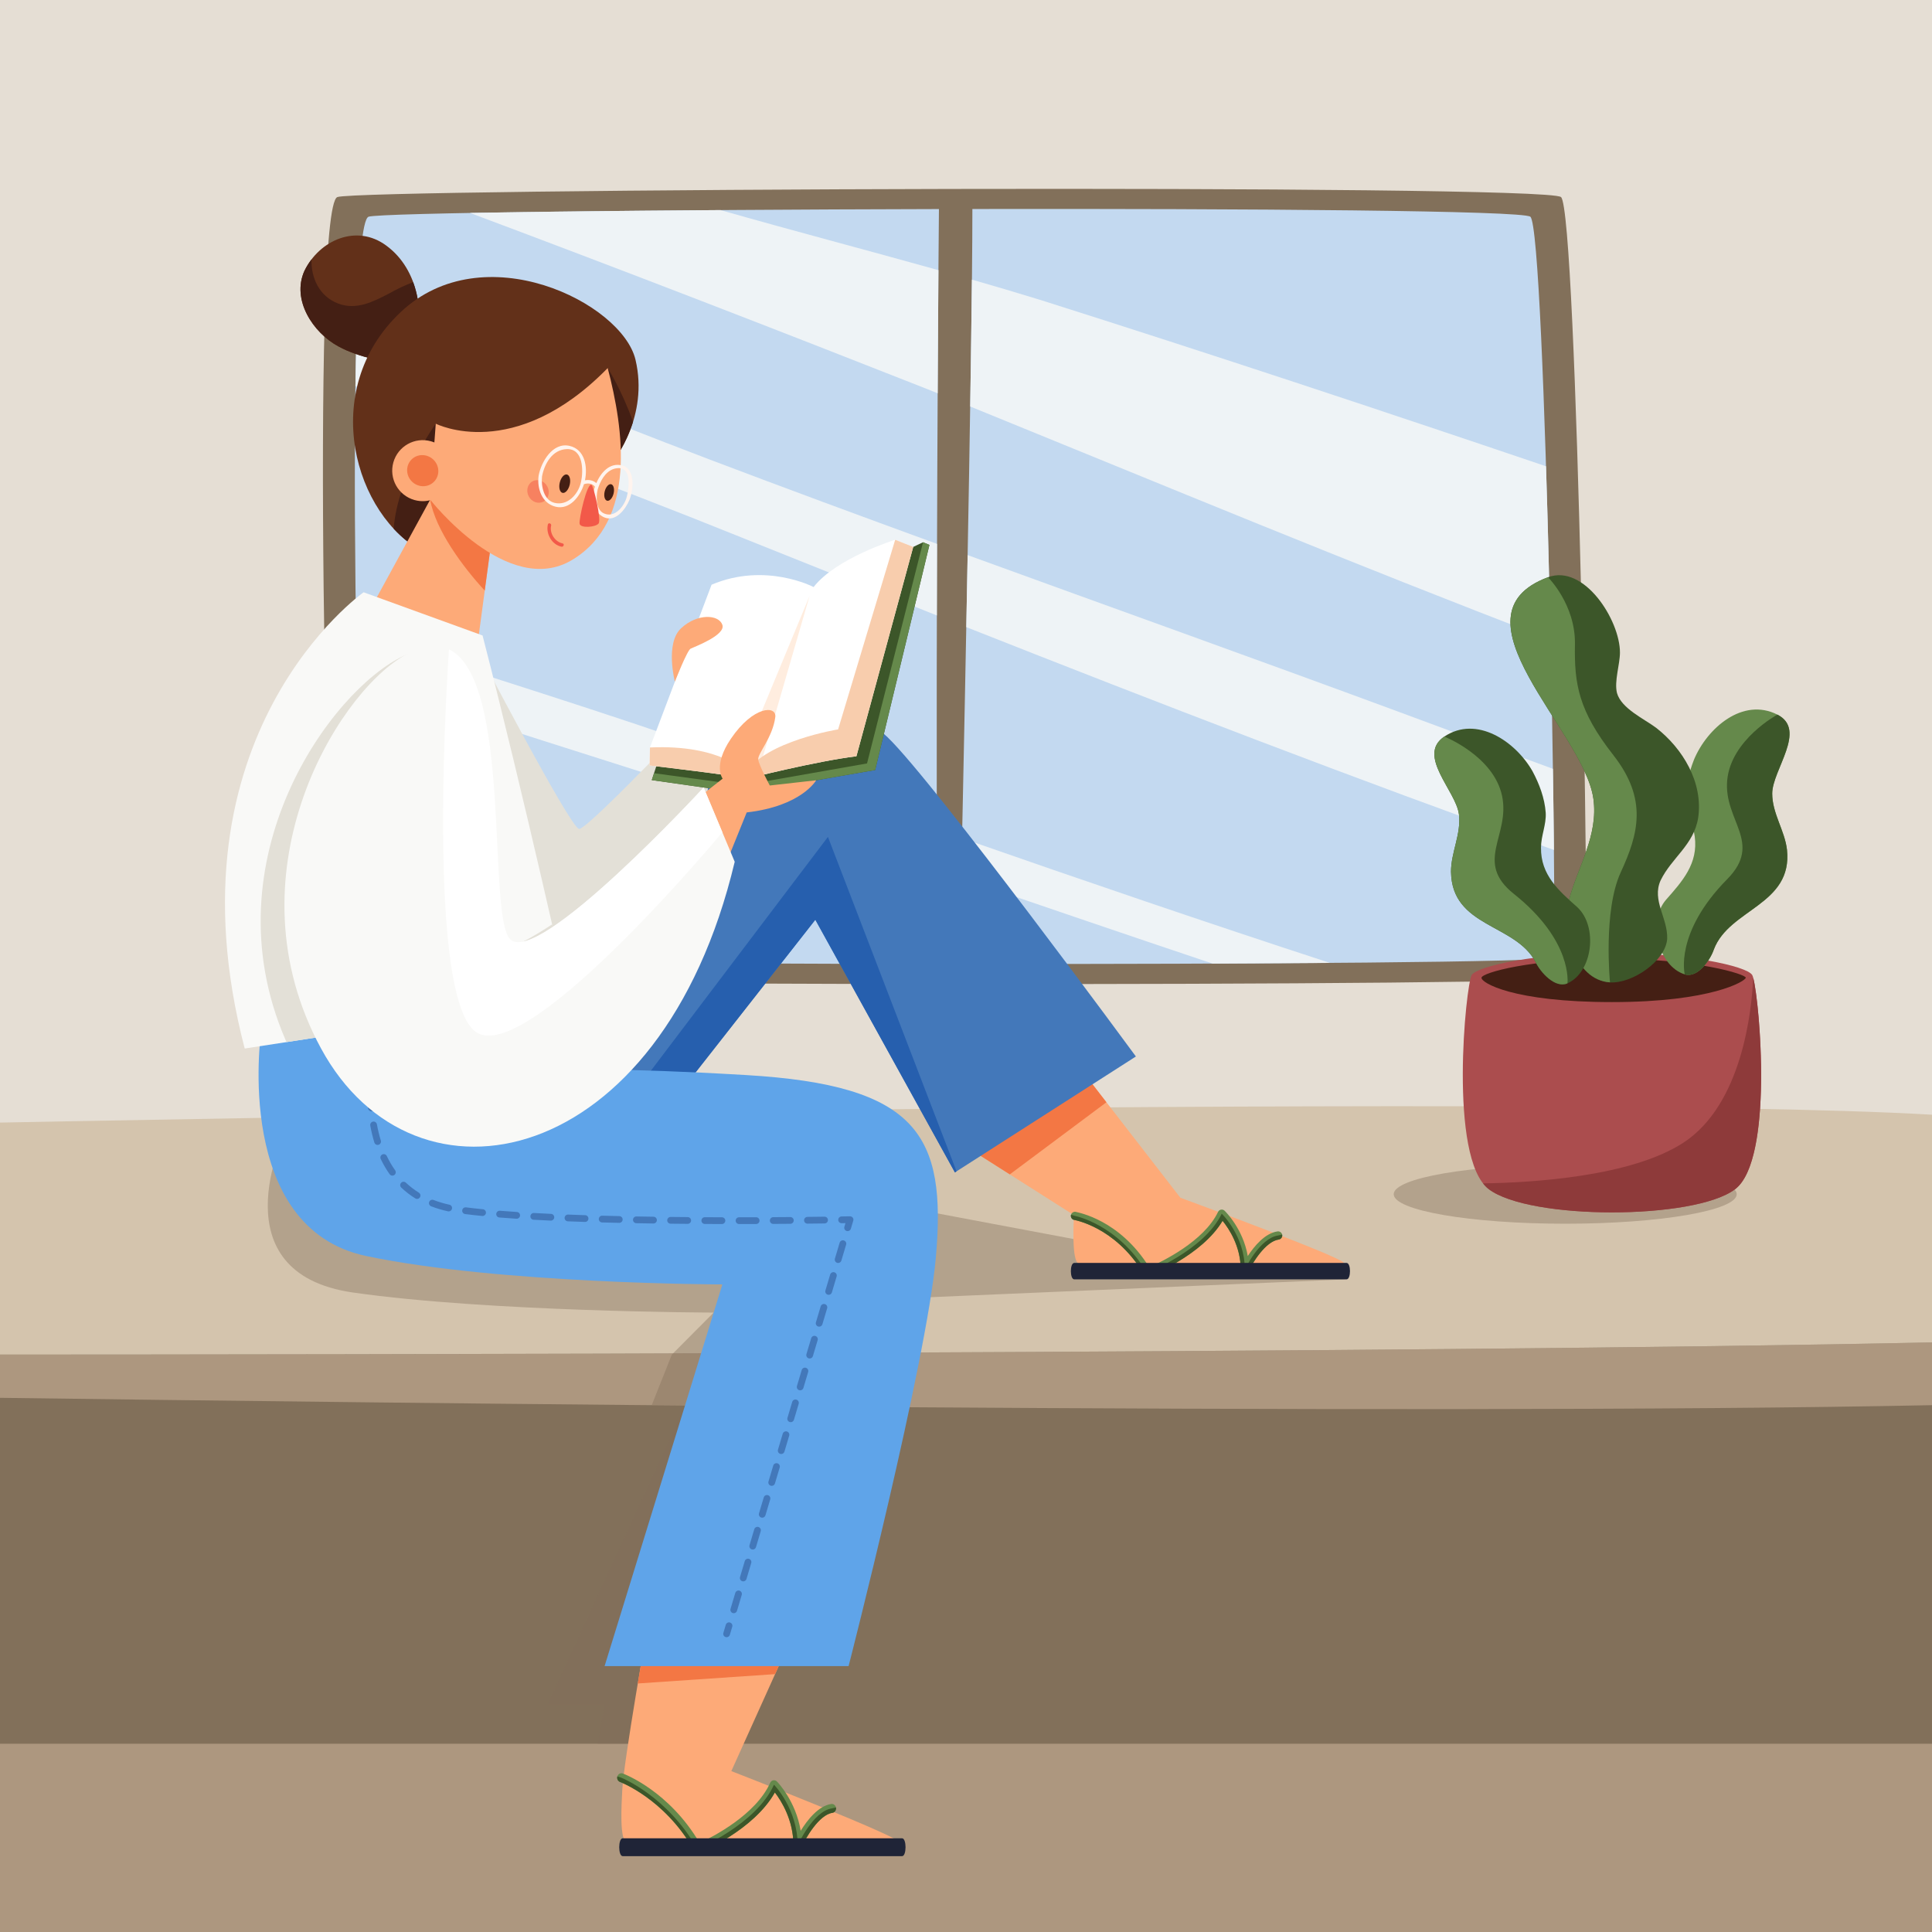 <?xml version="1.0" encoding="utf-8"?>
<!-- Generator: Adobe Illustrator 27.5.0, SVG Export Plug-In . SVG Version: 6.00 Build 0)  -->
<svg version="1.1" xmlns="http://www.w3.org/2000/svg" xmlns:xlink="http://www.w3.org/1999/xlink" x="0px" y="0px"
	 viewBox="0 0 500 500" style="enable-background:new 0 0 500 500;" xml:space="preserve">
<g id="BACKGROUND">
	<g>
		<rect style="fill:#E5DED4;" width="500.001" height="500"/>
		<rect y="441.184" style="fill:#AD977F;" width="500" height="58.816"/>
	</g>
</g>
<g id="OBJECTS">
	<g>
		<path style="fill:#82705A;" d="M87.314,50.997c-6.971,2.547-2.52,199.762,0,201.91c2.52,2.148,321.525,2.577,322.877,0
			c1.353-2.578-2.007-198.473-6.207-201.91C399.784,47.56,93.193,48.849,87.314,50.997z"/>
		<g>
			<path style="fill:#C3D9F0;" d="M242.995,54.107c-72.854,0.17-144.864,0.977-147.613,1.981c-6.618,2.417-2.392,189.671,0,191.71
				c1.164,0.991,73.293,1.597,147.287,1.677C242.111,199.103,242.62,93.753,242.995,54.107z"/>
			<path style="fill:#C3D9F0;" d="M396.055,56.088c-1.945-1.593-72.261-2.117-144.404-1.999c0.013,37.07-2.536,157.24-3.368,195.391
				c76.448,0.054,153.023-0.455,153.666-1.683C403.233,245.351,400.043,59.351,396.055,56.088z"/>
		</g>
		<g>
			<path style="fill:#EEF3F6;" d="M242.667,101.785c0.061-11.783,0.129-22.62,0.197-31.871
				c-18.678-5.227-37.782-10.225-56.402-15.545c-25.556,0.181-48.39,0.435-64.816,0.741c40.12,15.016,79.626,30.335,118.509,45.657
				C240.993,101.105,241.83,101.446,242.667,101.785z"/>
			<path style="fill:#EEF3F6;" d="M242.454,159.277c0.013-6.189,0.03-12.382,0.049-18.515c-19.758-7.213-39.429-14.47-58.871-21.845
				c-30.894-11.778-61.305-24.051-91.24-36.601c-0.183,5.307-0.315,11.231-0.406,17.595c32.498,13.329,66.666,25.773,98.217,38.502
				C207.563,145.378,224.971,152.342,242.454,159.277z"/>
			<path style="fill:#EEF3F6;" d="M188.233,195.559c-31.254-11.119-64.066-21.121-96.075-31.655
				c0.061,4.078,0.13,8.126,0.205,12.115c42.613,14.318,86.818,27.459,129.39,42.063c6.921,2.35,13.833,4.705,20.74,7.063
				c-0.015-3.396-0.027-6.903-0.037-10.497C224.371,208.323,206.317,201.951,188.233,195.559z"/>
			<path style="fill:#EEF3F6;" d="M401.282,165.526c-0.323-15.001-0.719-30.454-1.171-44.852
				c-43.275-14.663-86.847-29.105-131.036-43.102c-5.769-1.779-11.625-3.507-17.54-5.204c-0.099,9.448-0.254,20.659-0.446,32.836
				C300.79,125.42,350.283,146.039,401.282,165.526z"/>
			<path style="fill:#EEF3F6;" d="M248.76,227.283c21.662,7.396,43.293,14.797,65.049,22.095c10.74-0.044,20.954-0.103,30.371-0.177
				c-32.09-10.475-63.712-21.288-95.202-32.273C248.902,220.538,248.829,223.999,248.76,227.283z"/>
			<path style="fill:#EEF3F6;" d="M250.426,143.66c-0.114,6.202-0.232,12.441-0.351,18.636
				c49.852,19.723,100.346,39.172,152.08,57.676c-0.057-6.289-0.143-13.378-0.259-20.998c-13.393-4.922-26.753-9.882-40.15-14.843
				C324.886,170.515,287.514,157.16,250.426,143.66z"/>
		</g>
	</g>
	<g>
		<path style="fill:#82705A;" d="M0,303.3c0,0,397.906-7.357,500-1.877v149.854H0V303.3z"/>
		<path style="fill:#AD977F;" d="M500,363.656v-16.243c-133.612,2.889-425.183,3.137-500,3.151v11.191
			C87.258,362.931,365.768,366.394,500,363.656z"/>
		<path style="fill:#D4C4AD;" d="M500,288.487c-102.094-5.953-500,2.039-500,2.039v60.038c74.817-0.015,366.388-0.263,500-3.151
			V288.487z"/>
		<path style="opacity:0.4;fill:#82705A;" d="M73.615,293.556c0,0-17.425,35.909,17.756,40.949
			c35.182,5.039,93.325,5.189,93.325,5.189l-10.822,10.869l-5.198,13.057l8.613,0.082l-35.614,77.481h14.773l-1.761,10.094h27.568
			l42.573-114.883l123.665-5.3l-62.152-8.833l-135.534-25.503L73.615,293.556z"/>
		<path style="opacity:0.4;fill:#82705A;" d="M449.462,309.063c0,4.218-19.872,7.636-44.385,7.636
			c-24.514,0-44.386-3.418-44.386-7.636c0-4.216,19.872-7.635,44.386-7.635C429.59,301.428,449.462,304.847,449.462,309.063z"/>
	</g>
	<g>
		<g>
			<g>
				<g>
					<g>
						<path style="fill:#FDAA78;" d="M246.462,294.485l31.498,20.008c0,0-0.832,12.484,1.333,12.484c2.164,0,65.02,0.334,68.348,0
							c3.328-0.333-42.16-17.003-42.16-17.003l-26.522-34.243L246.462,294.485z"/>
						<polygon style="fill:#F37744;" points="278.959,275.731 246.462,294.485 261.335,303.932 286.341,285.264 						"/>
					</g>
					<g>
						<path style="fill:#65894B;" d="M331.834,319.592c-0.083-0.581-0.621-0.987-1.201-0.906c-3.253,0.455-6.028,3.806-7.711,6.378
							c-1.224-7.049-5.777-11.514-5.999-11.728c-0.245-0.237-0.59-0.342-0.928-0.281c-0.337,0.061-0.622,0.28-0.768,0.589
							c-3.643,7.639-14.498,12.867-17.806,14.315c-7.732-12.375-18.393-14.128-18.871-14.292c-0.557-0.19-1.16,0.103-1.353,0.658
							c-0.191,0.555,0.104,1.161,0.657,1.353c0.113,0.038,10.572,1.716,17.92,13.656c-0.003,0.138,0.018,0.276,0.07,0.411
							c0.164,0.419,0.566,0.679,0.991,0.679c0.128,0,0.26-0.023,0.385-0.072c0.59-0.231,13.884-5.473,19.183-14.408
							c1.611,1.981,4.69,6.556,4.69,12.59c0,0.497,0.345,0.927,0.828,1.037c0.484,0.108,0.982-0.132,1.195-0.579
							c1.011-2.118,4.384-7.72,7.812-8.197C331.51,320.711,331.914,320.174,331.834,319.592z"/>
						<path style="fill:#3C5629;" d="M322.157,328.533c0-8.677-5.972-14.432-5.972-14.432c-4.532,9.508-19.35,15.258-19.35,15.258
							c-7.629-12.604-18.635-14.686-18.635-14.686c-0.309-0.111-0.654-0.21-1.017-0.299c-0.157,0.54,0.133,1.117,0.67,1.304
							c0.113,0.038,10.572,1.716,17.92,13.656c-0.003,0.138,0.018,0.276,0.07,0.411c0.164,0.419,0.566,0.679,0.991,0.679
							c0.128,0,0.26-0.023,0.385-0.072c0.59-0.231,13.884-5.473,19.183-14.408c1.611,1.981,4.69,6.556,4.69,12.59
							c0,0.497,0.345,0.927,0.828,1.037c0.484,0.108,0.982-0.132,1.195-0.579c1.011-2.118,4.384-7.72,7.812-8.197
							c0.582-0.082,0.986-0.619,0.906-1.201c-0.004-0.027-0.014-0.053-0.02-0.077c-0.626,0.12-1.033,0.225-1.033,0.225
							C326.026,320.404,322.157,328.533,322.157,328.533z"/>
						<g>
							<path style="fill:#1F2437;" d="M348.493,331.095h-70.476c-1.172,0-1.172-4.252,0-4.252h70.476
								C349.668,326.843,349.668,331.095,348.493,331.095z"/>
						</g>
					</g>
				</g>
				<g>
					<path style="fill:#4378BA;" d="M128.044,248.433c0,0,59.324-57.591,66.751-61.959c7.427-4.369,22.719-7.428,34.952,4.368
						c12.233,11.797,64.223,82.575,64.223,82.575l-46.841,29.997l-36.121-65.386l-45.921,58.544
						C165.086,296.572,132.071,288.111,128.044,248.433z"/>
					<path style="fill:#265FAE;" d="M211.007,238.028l36.121,65.386l0.425-0.272l-33.283-86.555l-57.821,76.355
						c4.999,2.69,8.637,3.63,8.637,3.63L211.007,238.028z"/>
				</g>
			</g>
			<g>
				<g>
					<g>
						<path style="fill:#FDAA78;" d="M167.786,419.848c0,0-6.394,35.923-6.745,43.428c-0.161,3.411-0.855,13.587,1.365,13.587
							c2.219,0,66.695,0.362,70.111,0c3.415-0.363-43.248-18.505-43.248-18.505l19.711-43.688L167.786,419.848z"/>
						<path style="fill:#F37744;" d="M200.591,433.263l8.388-18.593l-41.194,5.178c0,0-1.281,7.204-2.729,15.833L200.591,433.263z"
							/>
					</g>
					<g>
						<path style="fill:#65894B;" d="M216.359,467.855c-0.083-0.634-0.637-1.075-1.231-0.985c-3.339,0.493-6.185,4.14-7.912,6.939
							c-1.252-7.671-5.923-12.532-6.151-12.765c-0.253-0.259-0.605-0.371-0.951-0.306c-0.344,0.067-0.639,0.305-0.789,0.641
							c-3.737,8.315-14.87,14.004-18.264,15.581c-7.932-13.467-19.403-17.802-19.894-17.982c-0.57-0.206-1.19,0.112-1.387,0.718
							c-0.196,0.603,0.107,1.262,0.677,1.472c0.113,0.039,11.378,4.293,18.915,17.287c-0.005,0.149,0.018,0.302,0.072,0.448
							c0.168,0.457,0.58,0.739,1.018,0.739c0.129,0,0.265-0.027,0.394-0.08c0.606-0.249,14.241-5.954,19.677-15.679
							c1.654,2.155,4.81,7.133,4.81,13.701c0,0.539,0.354,1.008,0.851,1.129c0.496,0.117,1.004-0.144,1.224-0.631
							c1.038-2.306,4.497-8.401,8.013-8.922C216.027,469.071,216.442,468.488,216.359,467.855z"/>
						<path style="fill:#3C5629;" d="M206.433,477.585c0-9.443-6.125-15.708-6.125-15.708
							c-4.649,10.349-19.847,16.607-19.847,16.607c-7.826-13.718-19.65-18.411-19.65-18.411c-0.318-0.121-0.673-0.228-1.042-0.324
							c-0.163,0.589,0.134,1.215,0.688,1.419c0.113,0.039,11.378,4.293,18.915,17.287c-0.005,0.149,0.018,0.302,0.072,0.448
							c0.168,0.457,0.58,0.739,1.018,0.739c0.129,0,0.265-0.027,0.394-0.08c0.606-0.249,14.241-5.954,19.677-15.679
							c1.654,2.155,4.81,7.133,4.81,13.701c0,0.539,0.354,1.008,0.851,1.129c0.496,0.117,1.004-0.144,1.224-0.631
							c1.038-2.306,4.497-8.401,8.013-8.922c0.597-0.09,1.012-0.673,0.929-1.306c-0.003-0.029-0.015-0.057-0.02-0.085
							c-0.641,0.131-1.061,0.244-1.061,0.244C210.402,468.736,206.433,477.585,206.433,477.585z"/>
						<g>
							<path style="fill:#1F2437;" d="M233.45,480.373h-72.292c-1.204,0-1.204-4.628,0-4.628h72.292
								C234.655,475.745,234.655,480.373,233.45,480.373z"/>
						</g>
					</g>
				</g>
				<g>
					<path style="fill:#5FA4E9;" d="M67.529,267.484c0,0-7.136,50.325,27.242,57.571c34.378,7.249,92.172,7.353,92.172,7.353
						l-30.473,98.775h63.147c0,0,20.181-78.692,22.579-105.716c2.811-31.681-4.587-44.624-49.148-47.245
						c-33.494-1.972-45.876-1.312-45.876-1.312l-8.704-28.479L67.529,267.484z"/>
					<g>
						<g>
							<path style="fill:#4378BA;" d="M96.22,278.769c-0.028,0-0.057-0.001-0.085-0.003c-0.482-0.049-0.832-0.475-0.786-0.955
								c0.136-1.383,0.275-2.197,0.282-2.23c0.083-0.475,0.538-0.794,1.012-0.71c0.476,0.084,0.793,0.536,0.71,1.012
								c-0.001,0.008-0.136,0.789-0.264,2.098C97.045,278.432,96.664,278.769,96.22,278.769z"/>
						</g>
						<g>
							<path style="fill:#4378BA;" d="M191.263,316.778c-0.482,0-0.873-0.392-0.873-0.875c0-0.482,0.39-0.874,0.872-0.874
								c1.512,0,2.99-0.002,4.424-0.008c0.003,0,0.003,0,0.003,0c0.482,0,0.872,0.39,0.875,0.87
								c0.001,0.482-0.388,0.877-0.871,0.878C194.255,316.774,192.777,316.777,191.263,316.778
								C191.263,316.778,191.263,316.778,191.263,316.778z M186.836,316.775c-0.002,0-0.002,0-0.002,0
								c-1.454-0.003-2.933-0.007-4.432-0.015c-0.483-0.003-0.872-0.396-0.869-0.879c0.002-0.482,0.393-0.869,0.874-0.869
								c0.001,0,0.001,0,0.003,0c1.497,0.008,2.975,0.013,4.427,0.016c0.482,0,0.874,0.393,0.872,0.875
								C187.708,316.385,187.317,316.775,186.836,316.775z M200.116,316.75c-0.481,0-0.872-0.389-0.874-0.87
								c-0.003-0.482,0.387-0.876,0.869-0.878c1.542-0.009,3.021-0.02,4.426-0.03c0.002,0,0.003,0,0.005,0
								c0.48,0,0.869,0.385,0.876,0.866c0.003,0.482-0.385,0.878-0.869,0.882c-1.404,0.011-2.884,0.021-4.428,0.03
								C200.119,316.75,200.117,316.75,200.116,316.75z M177.979,316.733c-0.002,0-0.005,0-0.006,0
								c-1.466-0.011-2.943-0.025-4.431-0.041c-0.483-0.005-0.87-0.401-0.865-0.884c0.005-0.482,0.434-0.88,0.883-0.863
								c1.486,0.016,2.962,0.028,4.427,0.04c0.481,0.004,0.869,0.397,0.866,0.882C178.85,316.346,178.458,316.733,177.979,316.733z
								 M208.969,316.677c-0.478,0-0.869-0.385-0.873-0.863c-0.005-0.483,0.381-0.878,0.865-0.884
								c1.63-0.018,3.112-0.035,4.423-0.052c0.004,0,0.008,0,0.011,0c0.48,0,0.868,0.384,0.875,0.863
								c0.005,0.482-0.38,0.879-0.862,0.885c-1.313,0.016-2.797,0.034-4.428,0.051C208.976,316.677,208.972,316.677,208.969,316.677
								z M169.123,316.637c-0.005,0-0.01,0-0.014,0c-1.473-0.022-2.952-0.047-4.432-0.071c-0.482-0.012-0.866-0.408-0.857-0.891
								c0.007-0.477,0.398-0.857,0.874-0.857c0.004,0,0.01,0,0.014,0c1.478,0.025,2.955,0.05,4.426,0.071
								c0.482,0.006,0.868,0.403,0.861,0.887C169.989,316.253,169.599,316.637,169.123,316.637z M160.267,316.475
								c-0.005,0-0.014,0-0.02-0.001c-1.482-0.031-2.96-0.068-4.43-0.108c-0.482-0.012-0.863-0.415-0.849-0.895
								c0.013-0.483,0.419-0.881,0.896-0.85c1.469,0.039,2.944,0.073,4.422,0.108c0.482,0.011,0.864,0.41,0.854,0.894
								C161.129,316.097,160.74,316.475,160.267,316.475z M151.414,316.236c-0.009,0-0.019,0-0.028,0
								c-1.491-0.05-2.968-0.101-4.431-0.158c-0.483-0.018-0.858-0.424-0.839-0.907c0.017-0.47,0.405-0.839,0.872-0.839
								c0.011,0,0.022,0,0.035,0.001c1.457,0.056,2.933,0.108,4.419,0.157c0.483,0.017,0.862,0.419,0.844,0.901
								C152.27,315.864,151.884,316.236,151.414,316.236z M142.565,315.893c-0.014,0-0.027,0-0.042-0.001
								c-1.502-0.069-2.983-0.143-4.431-0.223c-0.481-0.025-0.851-0.438-0.824-0.921c0.025-0.482,0.438-0.852,0.92-0.823
								c1.443,0.079,2.917,0.152,4.415,0.222c0.482,0.021,0.855,0.431,0.833,0.913C143.415,315.529,143.029,315.893,142.565,315.893
								z M133.72,315.407c-0.018,0-0.039,0-0.059-0.002c-1.522-0.098-3.001-0.206-4.43-0.319c-0.48-0.04-0.84-0.46-0.802-0.941
								c0.038-0.48,0.465-0.836,0.941-0.802c1.421,0.113,2.891,0.22,4.405,0.317c0.481,0.031,0.846,0.448,0.815,0.929
								C134.561,315.052,134.176,315.407,133.72,315.407z M124.891,314.696c-0.028,0-0.057-0.001-0.086-0.002
								c-1.575-0.156-3.063-0.323-4.426-0.495c-0.478-0.062-0.817-0.499-0.756-0.977c0.061-0.478,0.5-0.813,0.977-0.758
								c1.346,0.17,2.819,0.336,4.378,0.49c0.48,0.047,0.831,0.475,0.783,0.954C125.716,314.36,125.335,314.696,124.891,314.696z
								 M116.122,313.509c-0.062,0-0.124-0.007-0.187-0.023c-1.526-0.332-2.994-0.77-4.363-1.303
								c-0.45-0.175-0.671-0.682-0.497-1.132c0.176-0.45,0.685-0.671,1.131-0.497c1.284,0.5,2.664,0.913,4.1,1.225
								c0.471,0.103,0.77,0.569,0.668,1.039C116.884,313.23,116.521,313.509,116.122,313.509z M107.938,310.276
								c-0.159,0-0.318-0.042-0.462-0.132c-1.302-0.812-2.525-1.753-3.633-2.799c-0.351-0.331-0.368-0.884-0.035-1.235
								c0.329-0.352,0.882-0.368,1.234-0.035c1.023,0.966,2.152,1.836,3.357,2.585c0.411,0.254,0.536,0.794,0.281,1.204
								C108.515,310.129,108.23,310.276,107.938,310.276z M101.548,304.249c-0.271,0-0.542-0.128-0.712-0.368
								c-0.86-1.208-1.636-2.535-2.308-3.944c-0.208-0.437-0.021-0.957,0.415-1.166c0.436-0.206,0.957-0.02,1.165,0.414
								c0.626,1.319,1.351,2.558,2.152,3.685c0.28,0.393,0.188,0.938-0.205,1.218C101.9,304.196,101.724,304.249,101.548,304.249z
								 M97.723,296.309c-0.373,0-0.718-0.241-0.835-0.617c-0.429-1.396-0.786-2.88-1.062-4.405
								c-0.085-0.475,0.231-0.93,0.706-1.015c0.473-0.088,0.929,0.23,1.015,0.705c0.262,1.457,0.602,2.871,1.012,4.2
								c0.142,0.462-0.117,0.951-0.579,1.093C97.895,296.295,97.808,296.309,97.723,296.309z M96.127,287.615
								c-0.452,0-0.834-0.349-0.871-0.807c-0.099-1.29-0.15-2.617-0.15-3.945l0.003-0.559c0.004-0.478,0.396-0.865,0.874-0.865
								c0.002,0,0.005,0,0.009,0c0.48,0.007,0.868,0.399,0.864,0.883l-0.003,0.541c0,1.281,0.049,2.564,0.146,3.81
								c0.038,0.481-0.323,0.9-0.804,0.939C96.173,287.614,96.15,287.615,96.127,287.615z"/>
						</g>
						<g>
							<path style="fill:#4378BA;" d="M219.366,318.619c-0.083,0-0.167-0.012-0.249-0.037c-0.462-0.138-0.727-0.624-0.589-1.088
								l0.284-0.949l-0.989,0.018c-0.006,0-0.01,0-0.015,0c-0.477,0-0.866-0.382-0.874-0.86c-0.008-0.481,0.377-0.878,0.86-0.887
								l2.179-0.037c0.269-0.005,0.542,0.119,0.712,0.345c0.168,0.222,0.222,0.51,0.141,0.777l-0.623,2.095
								C220.09,318.374,219.743,318.618,219.366,318.619z"/>
						</g>
						<g>
							<path style="fill:#4378BA;" d="M189.899,417.497c-0.081,0-0.167-0.011-0.249-0.035c-0.464-0.138-0.727-0.625-0.588-1.088
								l1.227-4.12c0.138-0.46,0.624-0.725,1.087-0.588c0.462,0.138,0.725,0.625,0.587,1.088l-1.227,4.12
								C190.623,417.253,190.276,417.497,189.899,417.497z M192.354,409.257c-0.083,0-0.167-0.011-0.249-0.036
								c-0.462-0.139-0.727-0.625-0.588-1.086l1.228-4.121c0.139-0.462,0.624-0.728,1.087-0.588
								c0.461,0.138,0.726,0.625,0.586,1.086l-1.227,4.121C193.079,409.014,192.732,409.257,192.354,409.257z M194.811,401.018
								c-0.082,0-0.166-0.014-0.25-0.037c-0.461-0.138-0.726-0.623-0.586-1.087l1.226-4.119c0.138-0.462,0.622-0.728,1.086-0.589
								c0.463,0.138,0.727,0.625,0.588,1.088l-1.227,4.12C195.535,400.772,195.186,401.018,194.811,401.018z M197.266,392.778
								c-0.081,0-0.165-0.012-0.249-0.037c-0.463-0.139-0.727-0.625-0.588-1.087l1.228-4.119c0.137-0.463,0.621-0.727,1.086-0.588
								c0.463,0.138,0.725,0.624,0.588,1.087l-1.229,4.118C197.99,392.532,197.642,392.778,197.266,392.778z M199.721,384.538
								c-0.083,0-0.167-0.012-0.249-0.035c-0.464-0.139-0.728-0.626-0.588-1.089l1.229-4.12c0.136-0.462,0.623-0.726,1.086-0.586
								c0.462,0.136,0.725,0.624,0.586,1.085l-1.227,4.121C200.446,384.293,200.099,384.538,199.721,384.538z M202.176,376.299
								c-0.083,0-0.167-0.013-0.249-0.039c-0.463-0.137-0.726-0.625-0.588-1.086l1.228-4.12c0.137-0.461,0.622-0.725,1.087-0.588
								c0.462,0.138,0.725,0.625,0.587,1.087l-1.227,4.12C202.901,376.053,202.554,376.299,202.176,376.299z M204.631,368.058
								c-0.082,0-0.165-0.012-0.249-0.036c-0.462-0.14-0.725-0.625-0.587-1.088l1.227-4.119c0.139-0.462,0.623-0.727,1.087-0.59
								c0.463,0.139,0.726,0.626,0.588,1.088l-1.228,4.12C205.355,367.813,205.008,368.058,204.631,368.058z M207.088,359.819
								c-0.083,0-0.167-0.013-0.249-0.037c-0.463-0.139-0.726-0.625-0.588-1.087l1.229-4.12c0.136-0.463,0.621-0.727,1.085-0.589
								c0.463,0.138,0.726,0.626,0.587,1.087l-1.229,4.12C207.813,359.573,207.464,359.819,207.088,359.819z M209.543,351.577
								c-0.082,0-0.167-0.011-0.249-0.034c-0.463-0.14-0.726-0.625-0.588-1.088l1.229-4.119c0.137-0.463,0.622-0.728,1.085-0.59
								c0.463,0.139,0.727,0.625,0.587,1.088l-1.227,4.119C210.268,351.332,209.92,351.577,209.543,351.577z M211.998,343.337
								c-0.081,0-0.166-0.011-0.249-0.034c-0.462-0.14-0.726-0.626-0.587-1.089l1.227-4.12c0.139-0.462,0.623-0.727,1.088-0.588
								c0.461,0.139,0.725,0.625,0.587,1.087l-1.228,4.12C212.723,343.092,212.376,343.337,211.998,343.337z M214.456,335.097
								c-0.083,0-0.167-0.011-0.249-0.036c-0.464-0.136-0.726-0.624-0.588-1.087l1.227-4.12c0.138-0.46,0.623-0.727,1.086-0.588
								c0.463,0.139,0.727,0.625,0.588,1.087l-1.227,4.122C215.18,334.853,214.832,335.097,214.456,335.097z M216.91,326.859
								c-0.082,0-0.166-0.012-0.25-0.038c-0.462-0.138-0.725-0.624-0.588-1.088l1.229-4.118c0.136-0.462,0.622-0.727,1.085-0.588
								c0.465,0.138,0.726,0.624,0.589,1.088l-1.227,4.119C217.635,326.613,217.287,326.859,216.91,326.859z"/>
						</g>
						<g>
							<path style="fill:#4378BA;" d="M188.048,423.711c-0.082,0-0.166-0.013-0.249-0.036c-0.463-0.139-0.727-0.625-0.588-1.087
								l0.623-2.094c0.137-0.463,0.623-0.729,1.086-0.588c0.462,0.136,0.726,0.623,0.589,1.086l-0.625,2.094
								C188.77,423.465,188.424,423.711,188.048,423.711z"/>
						</g>
					</g>
				</g>
			</g>
		</g>
		<g>
			<g>
				<g>
					<path style="fill:#623019;" d="M106.956,91.542c3.318-9.585,1.47-21.789-6.978-27.978c-7.683-5.697-17.292-1.448-21.177,6.506
						c-3.429,7.527,2.235,16.066,8.797,19.59c5.462,2.995,12.705,4.073,18.647,5.212L106.956,91.542z"/>
				</g>
				<g>
					<path style="fill:#441F14;" d="M100.674,75.967c-4.091,2.121-8.485,4.394-13.181,2.576c-4.855-1.857-7.017-6.607-6.869-11.413
						c-0.696,0.907-1.308,1.889-1.823,2.94c-3.429,7.527,2.235,16.066,8.797,19.59c5.462,2.995,12.705,4.073,18.647,5.212
						l0.71-3.331c2.025-5.851,2.113-12.671-0.037-18.511C104.752,73.837,102.668,74.837,100.674,75.967z"/>
				</g>
				<path style="fill:#623019;" d="M158.909,118.998c0,0,9.04-11.212,5.555-25.909c-3.485-14.698-39.36-32.578-60.817-12.274
					c-21.457,20.304-11.793,52.862,6.119,62.121l12.878-15.754L158.909,118.998z"/>
				<path style="fill:#441F14;" d="M109.766,142.937l12.878-15.754l36.265-8.185c0,0,3.046-3.786,4.92-9.836
					c-2.912-8.194-6.554-13.908-6.554-13.908s-9.653,28.892-27.375,29.493c-17.721,0.601-17.126-15.098-17.126-15.098
					s-9.932,13.75-10.89,27.178C104.237,139.363,106.894,141.453,109.766,142.937z"/>
			</g>
			<g>
				<path style="fill:#FDAA78;" d="M122.75,172.975l4.428-32.983l-14.955-12.318l-16.746,30.654
					C95.477,158.327,100.953,174.558,122.75,172.975z"/>
				<path style="fill:#F37744;" d="M111.329,129.312l15.849,10.679l-1.728,12.856C119.874,146.805,112.694,137.186,111.329,129.312z
					"/>
			</g>
			<g>
				<path style="fill:#FDAA78;" d="M157.275,95.254c4.124,15.783,7.604,39.447-9.127,49.608
					c-16.729,10.16-36.819-15.549-36.819-15.549l1.445-19.663C112.774,109.648,133.049,120.035,157.275,95.254z"/>
				<g>
					<g>
						<path style="fill:#F25949;" d="M145.307,141.482c-2.482-0.511-4.084-3.342-3.517-5.75c0.132-0.562,0.978-0.267,0.846,0.288
							c-0.466,1.98,0.991,4.209,2.962,4.615C146.161,140.751,145.861,141.596,145.307,141.482L145.307,141.482z"/>
					</g>
					<path style="opacity:0.5;fill:#F25949;" d="M136.832,128.449c0.766,1.457,2.466,2.074,3.797,1.374
						c1.331-0.7,1.79-2.446,1.025-3.904c-0.766-1.458-2.466-2.074-3.798-1.374C136.528,125.243,136.068,126.99,136.832,128.449z"/>
					<path style="fill:#441F14;" d="M147.431,125.493c-0.323,1.311-1.155,2.232-1.862,2.058c-0.706-0.173-1.018-1.376-0.697-2.687
						c0.323-1.31,1.156-2.233,1.862-2.059C147.441,122.979,147.752,124.183,147.431,125.493z"/>
					<path style="fill:#441F14;" d="M158.794,127.738c-0.289,1.178-1.039,2.006-1.673,1.85c-0.635-0.156-0.916-1.237-0.626-2.416
						c0.29-1.178,1.039-2.007,1.674-1.852C158.804,125.477,159.084,126.56,158.794,127.738z"/>
					<path style="fill:#FFF4EE;" d="M160.971,120.446c-3.205-0.79-5.469,1.852-6.647,4.587c-0.809-0.713-1.869-0.94-2.935-0.732
						c0.719-3.521,0.01-7.985-3.987-8.906c-4.393-1.009-7.359,4.18-8.008,7.708c-0.005,0.024,0.002,0.045,0.001,0.068
						c-0.004,0.019-0.014,0.033-0.017,0.052c-0.404,3.288,0.899,7.058,4.407,7.915c3.652,0.893,6.365-2.7,7.345-5.837
						c1.023-0.325,2.124-0.226,2.837,0.645c-0.061,0.177-0.118,0.354-0.169,0.528c-0.604,2.644-0.284,6.115,2.484,7.381
						c3.057,1.398,5.632-2.126,6.619-4.491C163.923,126.915,164.519,121.319,160.971,120.446z M143.502,130.137
						c-2.811-0.688-3.499-4.417-3.227-6.834c0.617-3.293,2.671-6.951,6.418-7.073c4.311-0.14,4.299,5.62,3.68,8.503
						c-0.044,0.079-0.064,0.164-0.063,0.251C149.55,128.023,146.84,130.953,143.502,130.137z M162.218,128.563
						c-0.638,2.433-3.109,5.594-5.931,4.304c-2.102-0.96-2.037-4.309-1.617-6.152c0.07-0.237,0.151-0.479,0.238-0.722
						c0.008-0.02,0.017-0.04,0.021-0.06c0.806-2.218,2.311-4.531,4.838-4.768C163.612,120.804,162.776,126.433,162.218,128.563z"/>
					<path style="fill:#F25949;" d="M153.084,125.488c0.56,0.315,2.583,9.005,1.837,9.987c-0.742,0.982-4.719,1.295-4.92,0.068
						C149.799,134.318,151.928,124.836,153.084,125.488z"/>
				</g>
			</g>
			<g>
				<path style="fill:#FDAA78;" d="M107.266,129.405c3.671,1.034,7.468-0.71,9.15-3.973c0.24-0.466,0.763-6.278-0.544-8.15
					c-1.01-1.447-2.505-2.562-4.333-3.077c-4.2-1.18-8.555,1.267-9.739,5.465C100.623,123.866,103.066,128.225,107.266,129.405z"/>
				<path style="fill:#F37744;" d="M106.706,124.721c1.657,1.534,4.206,1.474,5.698-0.136c1.486-1.606,1.352-4.155-0.304-5.69
					c-1.66-1.537-4.208-1.477-5.701,0.13C104.91,120.635,105.046,123.184,106.706,124.721z"/>
			</g>
		</g>
		<g>
			<path style="fill:#E3E0D7;" d="M122.153,165.485c0,0,25.388,48.831,27.72,49.043c2.331,0.211,37.071-36.647,37.071-36.647
				l-6.984,48.934l-42.845,43.637c0,0-32.044-32.411-32.732-31.774C103.694,239.313,98.247,177.026,122.153,165.485z"/>
			<g>
				<path style="fill:#F9F9F7;" d="M94.1,153.282c0,0-52.043,36.654-30.768,118.076l83.896-12.922c0,0-11.514-52.025-22.346-93.982
					L94.1,153.282z"/>
				<path style="fill:#E3E0D7;" d="M142.892,239.226c-8.425,5.544-15.609,8.87-17.8,5.992c-6.273-8.241,11.881-90.619-20.591-75.496
					c-18.783,8.749-50.684,52.608-30.685,99.229c0.106,0.251,0.224,0.492,0.334,0.741l73.079-11.257
					C147.229,258.436,145.559,250.886,142.892,239.226z"/>
			</g>
			<g>
				<polygon style="fill:#3C5629;" points="168.676,201.892 192.233,205.241 226.494,199.277 240.534,141.024 238.887,140.337 
					209.507,154.251 184.275,154.245 				"/>
				<polygon style="fill:#65894B;" points="224.387,197.575 192.248,203.226 169.26,200.107 168.676,201.892 192.233,205.241 
					226.494,199.277 240.534,141.024 238.887,140.337 				"/>
				<path style="fill:#FFFFFF;" d="M168.12,198.104c0,0,21.614,2.535,25.281,3.405c0,0,17.595-4.483,28.237-5.793l14.703-54.174
					l-4.668-1.848c0,0-15.253,4.716-21.113,12.235c0,0-12.415-6.534-26.406-0.608l-15.945,42.124L168.12,198.104z"/>
				<polygon style="fill:#FFEDDF;" points="190.422,200.301 209.507,154.251 196.601,198.734 193.401,201.509 				"/>
				<path style="fill:#F8CDAD;" d="M168.208,193.445l-0.088,4.659c0,0,21.614,2.535,25.281,3.405c0,0,17.595-4.483,28.237-5.793
					l14.703-54.174l-4.668-1.848L216.9,188.767c0,0-18.723,3.022-23.735,11.133C193.165,199.9,186.658,192.591,168.208,193.445z"/>
			</g>
			<g>
				<path style="fill:#FDAA78;" d="M179.96,207.044l7.061-5.535c0,0-2.604-3.348,2.131-10.321
					c5.839-8.602,11.882-8.646,11.493-5.605c-0.68,5.304-4.638,9.477-4.414,11.01c0.227,1.534,2.989,6.692,2.989,6.692l11.997-1.349
					c0,0-3.745,6.694-17.971,8.319l-5.89,14.557L179.96,207.044z"/>
				<g>
					<path style="fill:#F9F9F7;" d="M104.5,169.722c-17.895,10.443-45.619,57.057-21.406,101.636
						c24.211,44.582,87.988,31.7,107.05-48.331l-8.045-19.215c0,0-43.127,46.815-50.134,39.188
						C124.956,235.371,135.442,151.669,104.5,169.722z"/>
					<path style="fill:#FFFFFF;" d="M182.099,203.812c0,0-43.127,46.815-50.134,39.188c-5.914-6.436,0.627-67.03-15.772-74.964
						c0,0-6.566,92.326,7.564,99.392c14.13,7.063,63.186-52.045,63.186-52.045L182.099,203.812z"/>
				</g>
			</g>
			<path style="fill:#FDAA78;" d="M174.658,176.41c0,0-2.577-9.931,1.617-13.824c4.194-3.894,9.715-3.593,10.669-0.898
				c0.954,2.694-7.316,5.737-8.214,6.185C177.831,168.323,174.658,176.41,174.658,176.41z"/>
		</g>
	</g>
	<g>
		<g>
			<path style="fill:#AB4D4E;" d="M385.281,307.746c-10.505-8.022-5.921-53.092-4.392-55.434c1.527-2.342,16.993-5.68,36.285-5.68
				c19.293,0,34.759,3.338,36.286,5.68c1.527,2.342,6.111,47.412-4.393,55.434C438.563,315.766,395.784,315.766,385.281,307.746z"/>
			<path style="fill:#441F14;" d="M383.412,253.023c-0.159,1.272,8.014,6.318,33.762,6.318c25.749,0,34.628-5.438,34.628-6.318
				c0-0.88-12.723-4.879-34.195-4.879C396.134,248.144,383.573,251.744,383.412,253.023z"/>
			<path style="fill:#8E3A3A;" d="M453.732,253.061c-0.382,8.321-2.813,32.733-18.088,42.676
				c-13.468,8.766-38.897,10.327-51.835,10.524c0.455,0.581,0.943,1.082,1.472,1.485c10.503,8.021,53.282,8.021,63.786,0
				C459.003,300.159,455.439,259.424,453.732,253.061z"/>
		</g>
		<g>
			<g>
				<g>
					<path style="fill:#65894B;" d="M436.017,252.169c-6.899-2.128-9.644-13.751-4.87-19.289c4.201-4.774,8.403-9.358,7.448-16.424
						c-0.383-3.056-2.101-5.729-2.292-8.785c-0.19-3.82,0.764-7.64,2.101-11.077c3.438-8.212,12.642-16.19,21.581-11.649
						c7.799,3.962-1.336,14.323-1.336,20.435c0,5.156,3.245,9.548,3.818,14.514c1.528,14.324-14.896,15.279-18.907,25.783
						C442.604,248.54,439.307,253.182,436.017,252.169z"/>
				</g>
				<g>
					<path style="fill:#3C5629;" d="M436.017,252.169c3.29,1.014,6.588-3.629,7.543-6.493c4.011-10.504,20.435-11.458,18.907-25.783
						c-0.573-4.965-3.818-9.357-3.818-14.514c0-6.112,9.135-16.473,1.336-20.435c0,0-12.031,6.493-12.987,16.997
						c-0.955,10.504,9.363,16.099,0,25.591C433.247,241.473,436.017,252.169,436.017,252.169z"/>
				</g>
			</g>
			<g>
				<g>
					<path style="fill:#3C5629;" d="M400.622,149.39c9.331-3.479,18.62,11.078,18.62,19.48c0,3.056-1.528,7.448-0.764,10.504
						c1.146,4.011,7.065,6.685,10.121,8.976c6.876,5.348,12.224,14.133,10.887,23.3c-1.147,7.066-6.876,10.313-9.741,16.233
						c-2.291,5.156,1.911,9.74,1.72,15.087c-0.382,5.73-9.082,11.655-14.801,11.268c-9.385-0.635-12.509-14.324-10.6-21.39
						c2.291-8.594,7.639-16.615,6.302-26.164C409.884,189.114,374.137,159.262,400.622,149.39z"/>
				</g>
				<g>
					<path style="fill:#65894B;" d="M416.664,254.238c-9.385-0.635-12.509-14.324-10.6-21.39c2.291-8.594,7.639-16.615,6.302-26.164
						c-2.482-17.57-38.229-47.422-11.744-57.294c0,0,7.161,7.067,6.97,17.379c-0.19,10.313,0.956,17.187,9.932,28.646
						c8.976,11.459,6.493,20.435,1.91,30.366C414.85,235.713,416.664,254.238,416.664,254.238z"/>
				</g>
			</g>
			<g>
				<g>
					<path style="fill:#3C5629;" d="M405.655,254.488c6.594-2.94,7.924-14.808,2.519-19.734c-4.743-4.235-9.465-8.281-9.364-15.411
						c0.012-3.08,1.397-5.94,1.221-8.997c-0.268-3.815-1.676-7.493-3.415-10.745c-4.397-7.74-14.493-14.556-22.823-8.975
						c-7.267,4.87,3.046,14.059,3.779,20.127c0.619,5.119-2.077,9.869-2.049,14.867c0.202,14.404,16.621,13.38,21.864,23.328
						C398.679,251.676,402.511,255.89,405.655,254.488z"/>
				</g>
				<g>
					<path style="fill:#65894B;" d="M405.655,254.488c-3.145,1.402-6.977-2.811-8.268-5.54c-5.243-9.947-21.662-8.924-21.864-23.328
						c-0.028-4.999,2.668-9.749,2.049-14.867c-0.733-6.068-11.046-15.257-3.779-20.127c0,0,12.724,5.003,14.933,15.316
						c2.209,10.313-7.363,17.106,3.071,25.406C407.121,243.539,405.655,254.488,405.655,254.488z"/>
				</g>
			</g>
		</g>
	</g>
</g>
</svg>
